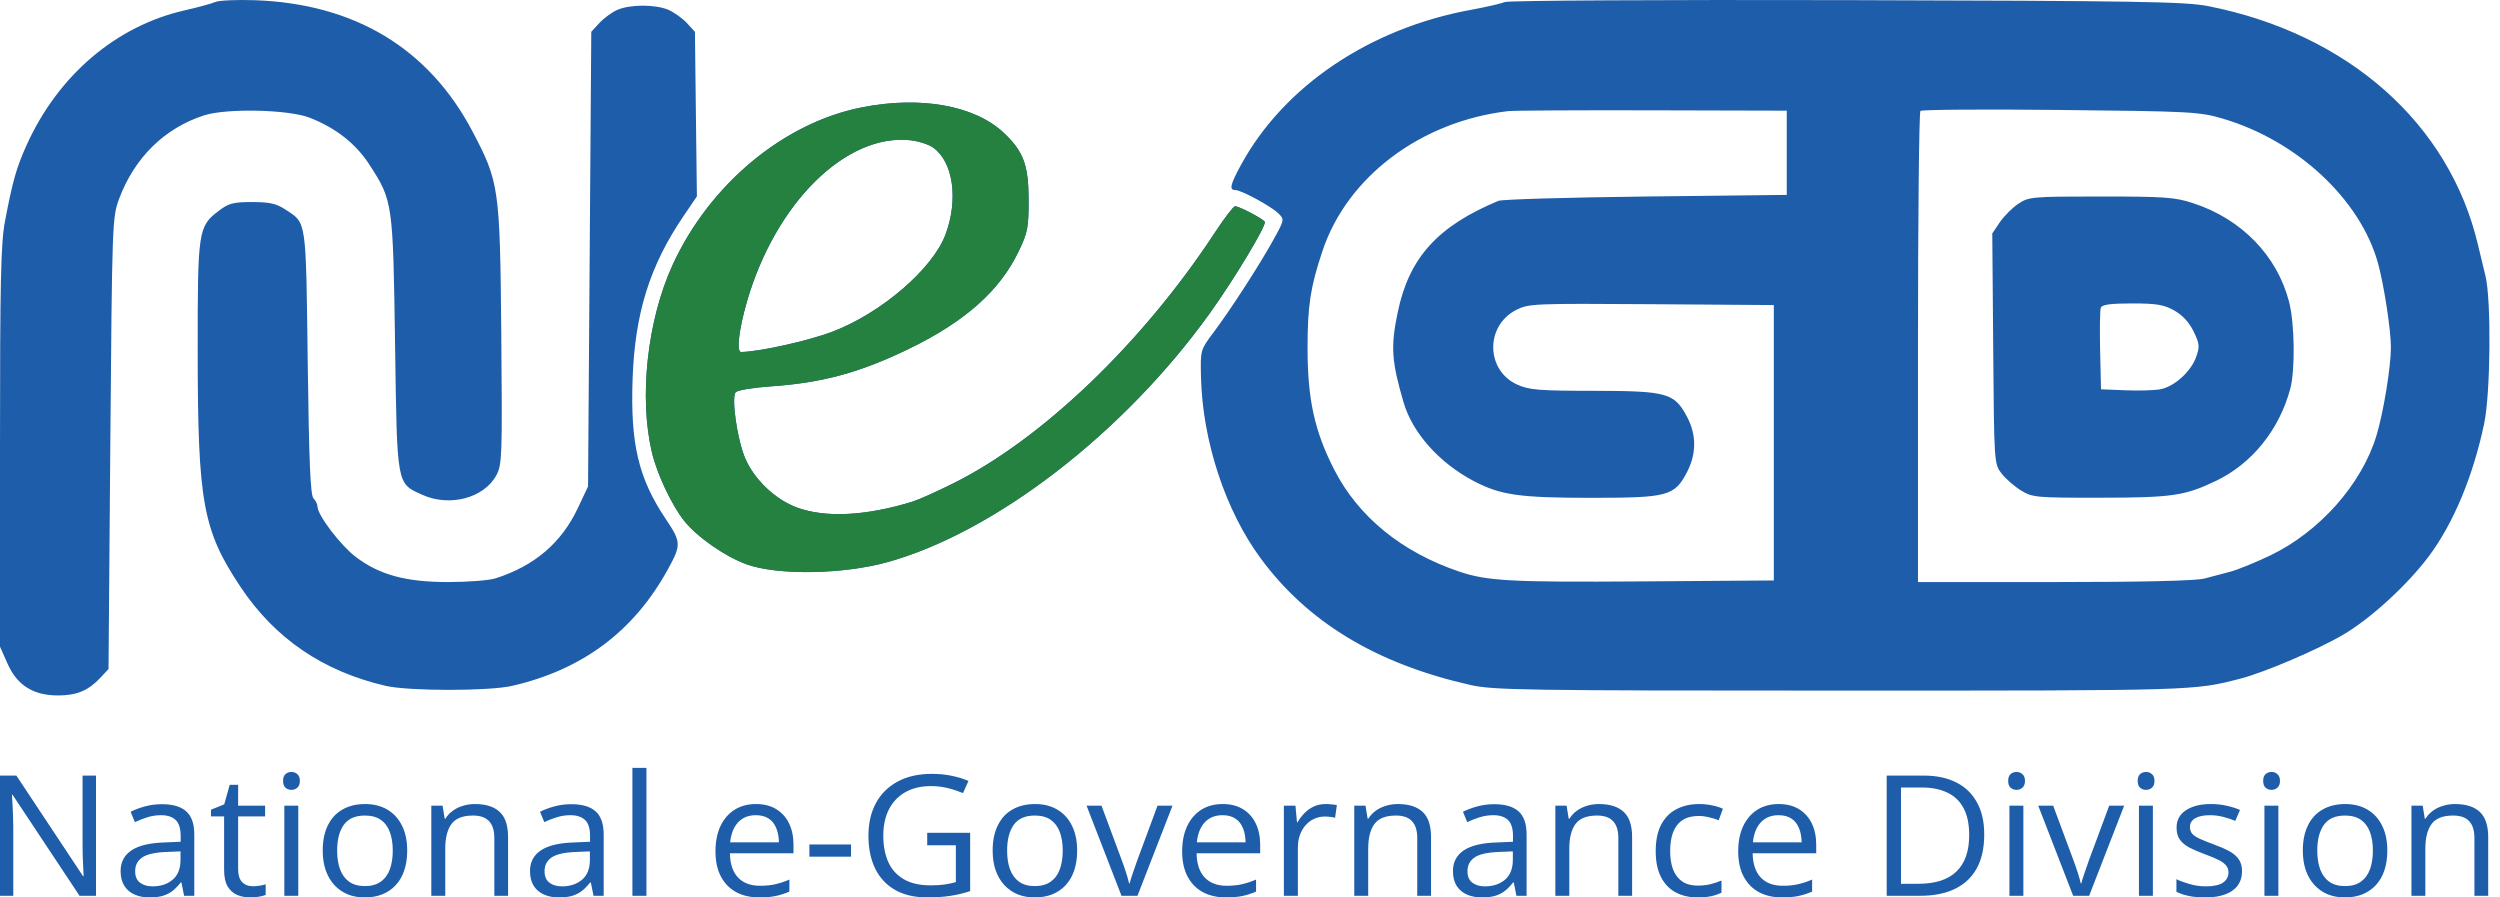 <svg width="78" height="28" viewBox="0 0 78 28" fill="none" xmlns="http://www.w3.org/2000/svg">
<path fill-rule="evenodd" clip-rule="evenodd" d="M6.722 0.061C6.611 0.11 6.179 0.228 5.762 0.323C3.62 0.81 1.814 2.349 0.83 4.527C0.514 5.226 0.395 5.646 0.156 6.9C0.026 7.582 0 8.756 0 13.947V20.176L0.237 20.71C0.536 21.383 1.039 21.698 1.813 21.698C2.395 21.698 2.758 21.546 3.134 21.144L3.386 20.873L3.442 13.831C3.497 6.96 3.504 6.774 3.714 6.209C4.194 4.921 5.133 3.997 6.368 3.599C7.074 3.372 9.008 3.416 9.663 3.673C10.49 3.999 11.104 4.483 11.534 5.15C12.254 6.263 12.263 6.327 12.326 10.735C12.39 15.185 12.37 15.072 13.174 15.437C14.029 15.825 15.106 15.54 15.488 14.824C15.665 14.493 15.674 14.22 15.64 10.427C15.599 5.853 15.575 5.682 14.737 4.092C13.371 1.502 11.055 0.111 7.935 0.006C7.379 -0.012 6.833 0.012 6.722 0.061ZM46.953 0.063C46.842 0.11 46.364 0.22 45.892 0.307C42.733 0.886 40.063 2.685 38.724 5.136C38.384 5.759 38.344 5.929 38.539 5.929C38.725 5.929 39.642 6.424 39.877 6.651C40.079 6.846 40.079 6.848 39.734 7.475C39.304 8.256 38.407 9.644 37.863 10.37C37.452 10.919 37.451 10.921 37.471 11.766C37.518 13.756 38.229 15.919 39.327 17.412C40.797 19.412 42.931 20.703 45.865 21.369C46.588 21.532 47.503 21.547 57.466 21.547C68.536 21.547 68.447 21.549 69.899 21.174C70.662 20.977 72.325 20.265 73.122 19.794C73.98 19.287 75.113 18.246 75.782 17.352C76.548 16.328 77.161 14.857 77.506 13.216C77.706 12.266 77.731 9.358 77.546 8.608C77.478 8.33 77.374 7.898 77.315 7.648C76.424 3.854 73.262 1.054 68.896 0.191C68.186 0.051 66.714 0.027 57.617 0.004C51.863 -0.01 47.064 0.016 46.953 0.063ZM19.256 0.31C19.09 0.384 18.839 0.568 18.7 0.719L18.448 0.992L18.397 8.085L18.347 15.178L18.026 15.858C17.514 16.941 16.674 17.657 15.459 18.045C15.26 18.108 14.597 18.16 13.984 18.16C12.66 18.16 11.836 17.936 11.095 17.372C10.625 17.015 9.906 16.069 9.906 15.806C9.906 15.733 9.849 15.617 9.78 15.547C9.685 15.452 9.641 14.405 9.601 11.307C9.544 6.805 9.568 6.972 8.914 6.543C8.622 6.351 8.414 6.304 7.867 6.304C7.281 6.304 7.134 6.342 6.826 6.577C6.183 7.068 6.166 7.182 6.168 10.97C6.17 15.679 6.328 16.547 7.505 18.312C8.578 19.922 10.073 20.942 12.029 21.398C12.745 21.565 15.25 21.566 15.973 21.4C18.177 20.894 19.78 19.694 20.842 17.756C21.258 16.998 21.254 16.912 20.773 16.195C19.919 14.922 19.666 13.852 19.737 11.825C19.809 9.773 20.271 8.295 21.326 6.742L21.743 6.128L21.712 3.56L21.682 0.992L21.43 0.718C21.291 0.568 21.03 0.382 20.852 0.306C20.442 0.132 19.653 0.134 19.256 0.31ZM26.878 3.352C24.438 3.838 22.132 5.762 20.984 8.27C20.196 9.993 19.932 12.392 20.34 14.117C20.499 14.787 20.962 15.768 21.345 16.247C21.757 16.762 22.626 17.367 23.302 17.609C24.271 17.956 26.311 17.922 27.697 17.536C31.051 16.6 35.06 13.508 37.73 9.794C38.501 8.723 39.524 7.023 39.461 6.92C39.399 6.821 38.662 6.435 38.533 6.435C38.484 6.435 38.198 6.809 37.897 7.268C35.643 10.701 32.508 13.705 29.743 15.081C29.229 15.337 28.66 15.592 28.48 15.648C27.029 16.097 25.764 16.163 24.87 15.837C24.194 15.589 23.538 14.968 23.252 14.304C23.003 13.725 22.812 12.407 22.953 12.238C23.006 12.175 23.492 12.093 24.033 12.056C25.648 11.946 26.828 11.626 28.354 10.886C30.106 10.036 31.188 9.076 31.778 7.85C32.064 7.255 32.094 7.102 32.093 6.232C32.091 5.152 31.932 4.723 31.319 4.146C30.408 3.288 28.717 2.985 26.878 3.352ZM55.747 4.767V6.081L51.35 6.131C48.932 6.159 46.862 6.22 46.751 6.266C44.852 7.058 43.966 8.037 43.611 9.734C43.385 10.815 43.413 11.256 43.79 12.55C44.067 13.502 44.901 14.439 45.972 15.004C46.817 15.449 47.395 15.532 49.662 15.532C52.036 15.532 52.245 15.476 52.633 14.733C52.932 14.161 52.934 13.568 52.636 13.006C52.242 12.26 52.016 12.197 49.734 12.194C48.015 12.192 47.707 12.167 47.339 12C46.353 11.553 46.335 10.165 47.307 9.669C47.691 9.473 47.865 9.466 51.526 9.491L55.343 9.518V13.814V18.11L51.199 18.14C47.16 18.169 46.403 18.128 45.538 17.837C43.745 17.235 42.383 16.127 41.632 14.661C41.011 13.45 40.793 12.452 40.796 10.832C40.798 9.521 40.887 8.949 41.262 7.827C42.035 5.514 44.329 3.788 47.054 3.467C47.221 3.447 49.245 3.436 51.552 3.442L55.747 3.453V4.767ZM69.343 3.699C71.664 4.381 73.636 6.213 74.191 8.204C74.377 8.868 74.596 10.291 74.596 10.832C74.596 11.452 74.364 12.869 74.144 13.595C73.682 15.114 72.365 16.597 70.823 17.334C70.37 17.55 69.818 17.775 69.596 17.834C69.373 17.893 69.004 17.991 68.775 18.051C68.509 18.121 66.823 18.16 64.1 18.16H59.841V10.848C59.841 6.827 59.875 3.503 59.917 3.461C59.958 3.42 61.926 3.406 64.289 3.431C68.347 3.473 68.627 3.488 69.343 3.699ZM29.112 4.603C29.74 5.046 29.908 6.22 29.501 7.315C29.103 8.386 27.5 9.765 25.978 10.347C25.232 10.632 23.684 10.977 23.123 10.982C22.971 10.984 23.053 10.278 23.304 9.411C24.197 6.33 26.395 4.159 28.404 4.375C28.654 4.402 28.973 4.505 29.112 4.603ZM62.967 6.361C62.779 6.488 62.521 6.747 62.392 6.937L62.159 7.284L62.188 10.88C62.217 14.47 62.217 14.476 62.452 14.777C62.581 14.942 62.854 15.179 63.058 15.304C63.412 15.52 63.53 15.531 65.502 15.529C67.772 15.527 68.159 15.471 69.135 15.005C70.257 14.47 71.111 13.414 71.455 12.134C71.614 11.544 71.594 10.085 71.417 9.409C71.044 7.974 69.935 6.834 68.434 6.342C67.863 6.154 67.55 6.131 65.551 6.131C63.385 6.131 63.296 6.139 62.967 6.361ZM67.838 9.688C68.094 9.831 68.304 10.06 68.441 10.342C68.628 10.729 68.636 10.814 68.518 11.143C68.352 11.601 67.834 12.066 67.399 12.146C67.217 12.18 66.727 12.194 66.311 12.177L65.552 12.146L65.524 10.939C65.508 10.275 65.518 9.672 65.546 9.599C65.582 9.504 65.853 9.467 66.521 9.467C67.284 9.467 67.514 9.506 67.838 9.688Z" fill="#1E5DAA"/>
<path d="M2.995 27.949H2.482L0.393 24.798H0.372C0.377 24.882 0.383 24.978 0.39 25.086C0.397 25.192 0.403 25.305 0.406 25.427C0.411 25.547 0.414 25.669 0.414 25.794V27.949H0V24.198H0.511L2.592 27.338H2.61C2.607 27.278 2.602 27.194 2.597 27.084C2.592 26.973 2.587 26.854 2.581 26.728C2.578 26.599 2.576 26.48 2.576 26.371V24.198H2.995V27.949ZM5.05 25.091C5.392 25.091 5.647 25.166 5.813 25.317C5.979 25.467 6.062 25.707 6.062 26.038V27.949H5.744L5.661 27.533H5.64C5.559 27.636 5.475 27.722 5.388 27.792C5.301 27.861 5.199 27.913 5.084 27.949C4.971 27.983 4.831 28 4.665 28C4.49 28 4.335 27.97 4.198 27.91C4.064 27.851 3.957 27.76 3.879 27.638C3.802 27.517 3.763 27.363 3.763 27.177C3.763 26.896 3.877 26.681 4.104 26.53C4.331 26.38 4.677 26.297 5.142 26.284L5.637 26.263V26.091C5.637 25.849 5.584 25.678 5.477 25.581C5.371 25.483 5.22 25.434 5.026 25.434C4.876 25.434 4.733 25.456 4.597 25.499C4.46 25.541 4.331 25.592 4.209 25.65L4.075 25.327C4.204 25.262 4.353 25.206 4.521 25.16C4.688 25.114 4.865 25.091 5.05 25.091ZM5.632 26.563L5.194 26.581C4.836 26.595 4.584 26.652 4.437 26.753C4.29 26.854 4.217 26.997 4.217 27.182C4.217 27.343 4.266 27.461 4.366 27.538C4.466 27.615 4.598 27.654 4.762 27.654C5.017 27.654 5.226 27.584 5.388 27.446C5.551 27.307 5.632 27.1 5.632 26.823V26.563ZM7.886 27.651C7.957 27.651 8.031 27.645 8.106 27.633C8.181 27.621 8.242 27.607 8.289 27.59V27.921C8.238 27.943 8.168 27.962 8.077 27.977C7.988 27.992 7.9 28 7.815 28C7.663 28 7.525 27.974 7.401 27.923C7.277 27.87 7.177 27.781 7.102 27.656C7.029 27.532 6.992 27.359 6.992 27.138V25.471H6.583V25.263L6.995 25.096L7.168 24.485H7.43V25.137H8.271V25.471H7.43V27.125C7.43 27.301 7.471 27.433 7.553 27.52C7.637 27.608 7.748 27.651 7.886 27.651ZM9.306 25.137V27.949H8.871V25.137H9.306ZM9.094 24.085C9.165 24.085 9.226 24.108 9.277 24.154C9.33 24.199 9.356 24.269 9.356 24.365C9.356 24.459 9.33 24.529 9.277 24.575C9.226 24.621 9.165 24.644 9.094 24.644C9.019 24.644 8.956 24.621 8.905 24.575C8.856 24.529 8.832 24.459 8.832 24.365C8.832 24.269 8.856 24.199 8.905 24.154C8.956 24.108 9.019 24.085 9.094 24.085ZM12.705 26.538C12.705 26.769 12.674 26.975 12.613 27.156C12.552 27.337 12.464 27.49 12.348 27.615C12.233 27.74 12.094 27.836 11.929 27.903C11.767 27.968 11.582 28 11.376 28C11.184 28 11.008 27.968 10.847 27.903C10.688 27.836 10.55 27.74 10.433 27.615C10.318 27.49 10.228 27.337 10.163 27.156C10.1 26.975 10.069 26.769 10.069 26.538C10.069 26.23 10.122 25.968 10.228 25.753C10.335 25.535 10.487 25.37 10.684 25.258C10.884 25.143 11.12 25.086 11.395 25.086C11.657 25.086 11.886 25.143 12.081 25.258C12.279 25.372 12.431 25.538 12.54 25.755C12.65 25.971 12.705 26.232 12.705 26.538ZM10.519 26.538C10.519 26.764 10.55 26.959 10.611 27.125C10.672 27.291 10.767 27.419 10.894 27.51C11.022 27.601 11.186 27.646 11.387 27.646C11.586 27.646 11.749 27.601 11.877 27.51C12.006 27.419 12.101 27.291 12.162 27.125C12.224 26.959 12.254 26.764 12.254 26.538C12.254 26.314 12.224 26.12 12.162 25.958C12.101 25.794 12.007 25.667 11.879 25.578C11.752 25.489 11.587 25.445 11.384 25.445C11.085 25.445 10.866 25.541 10.726 25.735C10.588 25.928 10.519 26.196 10.519 26.538ZM14.817 25.086C15.158 25.086 15.416 25.168 15.59 25.332C15.765 25.494 15.852 25.756 15.852 26.117V27.949H15.423V26.145C15.423 25.911 15.367 25.736 15.258 25.619C15.149 25.503 14.982 25.445 14.757 25.445C14.439 25.445 14.215 25.533 14.086 25.709C13.957 25.885 13.892 26.141 13.892 26.476V27.949H13.457V25.137H13.808L13.874 25.542H13.897C13.959 25.443 14.036 25.36 14.131 25.293C14.225 25.225 14.331 25.174 14.448 25.14C14.565 25.104 14.688 25.086 14.817 25.086ZM17.823 25.091C18.166 25.091 18.42 25.166 18.586 25.317C18.752 25.467 18.835 25.707 18.835 26.038V27.949H18.518L18.434 27.533H18.413C18.332 27.636 18.248 27.722 18.161 27.792C18.074 27.861 17.973 27.913 17.857 27.949C17.744 27.983 17.604 28 17.438 28C17.263 28 17.108 27.97 16.971 27.91C16.837 27.851 16.73 27.76 16.652 27.638C16.575 27.517 16.536 27.363 16.536 27.177C16.536 26.896 16.65 26.681 16.877 26.53C17.104 26.38 17.45 26.297 17.915 26.284L18.41 26.263V26.091C18.41 25.849 18.357 25.678 18.25 25.581C18.144 25.483 17.993 25.434 17.799 25.434C17.649 25.434 17.506 25.456 17.37 25.499C17.233 25.541 17.104 25.592 16.982 25.65L16.848 25.327C16.977 25.262 17.126 25.206 17.294 25.16C17.461 25.114 17.638 25.091 17.823 25.091ZM18.405 26.563L17.967 26.581C17.609 26.595 17.357 26.652 17.21 26.753C17.063 26.854 16.99 26.997 16.99 27.182C16.99 27.343 17.04 27.461 17.139 27.538C17.239 27.615 17.371 27.654 17.535 27.654C17.79 27.654 17.999 27.584 18.161 27.446C18.324 27.307 18.405 27.1 18.405 26.823V26.563ZM20.169 27.949H19.731V23.957H20.169V27.949ZM23.588 25.086C23.833 25.086 24.043 25.139 24.218 25.245C24.392 25.351 24.526 25.5 24.619 25.691C24.711 25.881 24.757 26.103 24.757 26.358V26.622H22.773C22.779 26.953 22.863 27.204 23.025 27.377C23.188 27.549 23.416 27.636 23.712 27.636C23.893 27.636 24.054 27.62 24.194 27.587C24.334 27.555 24.479 27.507 24.629 27.443V27.818C24.484 27.881 24.34 27.927 24.197 27.956C24.055 27.986 23.887 28 23.693 28C23.417 28 23.176 27.945 22.97 27.836C22.766 27.725 22.607 27.562 22.493 27.349C22.38 27.135 22.323 26.873 22.323 26.563C22.323 26.261 22.374 25.999 22.477 25.778C22.582 25.556 22.729 25.385 22.918 25.265C23.108 25.145 23.332 25.086 23.588 25.086ZM23.583 25.434C23.351 25.434 23.166 25.509 23.028 25.658C22.89 25.807 22.808 26.014 22.781 26.281H24.301C24.3 26.114 24.273 25.966 24.22 25.84C24.169 25.712 24.092 25.612 23.987 25.542C23.882 25.471 23.747 25.434 23.583 25.434ZM25.253 26.728V26.348H26.552V26.728H25.253ZM28.929 25.984H30.269V27.803C30.068 27.869 29.861 27.919 29.648 27.951C29.436 27.984 29.199 28 28.937 28C28.539 28 28.203 27.922 27.928 27.767C27.656 27.611 27.449 27.39 27.307 27.102C27.166 26.813 27.095 26.47 27.095 26.073C27.095 25.685 27.173 25.346 27.328 25.057C27.485 24.768 27.712 24.544 28.007 24.385C28.304 24.224 28.66 24.144 29.076 24.144C29.289 24.144 29.491 24.164 29.682 24.203C29.874 24.241 30.052 24.295 30.216 24.365L30.046 24.744C29.904 24.685 29.748 24.633 29.577 24.59C29.407 24.548 29.232 24.526 29.05 24.526C28.737 24.526 28.469 24.59 28.245 24.716C28.024 24.843 27.853 25.021 27.734 25.252C27.617 25.483 27.559 25.757 27.559 26.073C27.559 26.386 27.61 26.659 27.713 26.892C27.817 27.123 27.977 27.302 28.196 27.431C28.414 27.559 28.695 27.623 29.04 27.623C29.212 27.623 29.361 27.614 29.485 27.595C29.609 27.574 29.722 27.55 29.823 27.523V26.373H28.929V25.984ZM33.607 26.538C33.607 26.769 33.577 26.975 33.516 27.156C33.455 27.337 33.366 27.49 33.251 27.615C33.136 27.74 32.996 27.836 32.832 27.903C32.669 27.968 32.485 28 32.279 28C32.087 28 31.91 27.968 31.749 27.903C31.59 27.836 31.452 27.74 31.335 27.615C31.22 27.49 31.13 27.337 31.065 27.156C31.002 26.975 30.971 26.769 30.971 26.538C30.971 26.23 31.024 25.968 31.131 25.753C31.237 25.535 31.389 25.37 31.587 25.258C31.786 25.143 32.023 25.086 32.297 25.086C32.559 25.086 32.788 25.143 32.984 25.258C33.181 25.372 33.334 25.538 33.442 25.755C33.552 25.971 33.607 26.232 33.607 26.538ZM31.422 26.538C31.422 26.764 31.452 26.959 31.513 27.125C31.575 27.291 31.669 27.419 31.796 27.51C31.924 27.601 32.088 27.646 32.289 27.646C32.488 27.646 32.652 27.601 32.779 27.51C32.908 27.419 33.004 27.291 33.065 27.125C33.126 26.959 33.157 26.764 33.157 26.538C33.157 26.314 33.126 26.12 33.065 25.958C33.004 25.794 32.909 25.667 32.782 25.578C32.654 25.489 32.489 25.445 32.286 25.445C31.988 25.445 31.768 25.541 31.629 25.735C31.491 25.928 31.422 26.196 31.422 26.538ZM34.991 27.949L33.901 25.137H34.367L34.999 26.838C35.043 26.954 35.087 27.082 35.133 27.223C35.178 27.363 35.209 27.476 35.227 27.561H35.245C35.266 27.476 35.301 27.363 35.35 27.223C35.399 27.081 35.444 26.953 35.484 26.838L36.115 25.137H36.582L35.489 27.949H34.991ZM38.149 25.086C38.394 25.086 38.603 25.139 38.778 25.245C38.953 25.351 39.086 25.5 39.179 25.691C39.271 25.881 39.318 26.103 39.318 26.358V26.622H37.334C37.339 26.953 37.423 27.204 37.586 27.377C37.748 27.549 37.977 27.636 38.272 27.636C38.454 27.636 38.614 27.62 38.754 27.587C38.894 27.555 39.039 27.507 39.189 27.443V27.818C39.044 27.881 38.9 27.927 38.757 27.956C38.615 27.986 38.448 28 38.254 28C37.978 28 37.737 27.945 37.531 27.836C37.326 27.725 37.167 27.562 37.053 27.349C36.94 27.135 36.883 26.873 36.883 26.563C36.883 26.261 36.935 25.999 37.038 25.778C37.143 25.556 37.289 25.385 37.478 25.265C37.669 25.145 37.892 25.086 38.149 25.086ZM38.144 25.434C37.911 25.434 37.726 25.509 37.588 25.658C37.45 25.807 37.368 26.014 37.342 26.281H38.862C38.86 26.114 38.833 25.966 38.781 25.84C38.73 25.712 38.652 25.612 38.547 25.542C38.442 25.471 38.308 25.434 38.144 25.434ZM41.362 25.086C41.419 25.086 41.48 25.089 41.543 25.096C41.606 25.101 41.661 25.109 41.71 25.119L41.655 25.514C41.608 25.502 41.556 25.493 41.498 25.486C41.441 25.479 41.386 25.476 41.336 25.476C41.22 25.476 41.111 25.499 41.008 25.545C40.907 25.589 40.818 25.654 40.741 25.74C40.664 25.824 40.604 25.925 40.56 26.045C40.516 26.163 40.494 26.295 40.494 26.44V27.949H40.057V25.137H40.418L40.466 25.655H40.484C40.543 25.551 40.615 25.456 40.699 25.37C40.783 25.283 40.88 25.214 40.99 25.163C41.102 25.111 41.226 25.086 41.362 25.086ZM43.613 25.086C43.954 25.086 44.211 25.168 44.386 25.332C44.561 25.494 44.648 25.756 44.648 26.117V27.949H44.218V26.145C44.218 25.911 44.163 25.736 44.053 25.619C43.945 25.503 43.778 25.445 43.553 25.445C43.235 25.445 43.011 25.533 42.882 25.709C42.752 25.885 42.688 26.141 42.688 26.476V27.949H42.253V25.137H42.604L42.67 25.542H42.693C42.754 25.443 42.832 25.36 42.926 25.293C43.021 25.225 43.126 25.174 43.243 25.14C43.361 25.104 43.484 25.086 43.613 25.086ZM46.619 25.091C46.961 25.091 47.215 25.166 47.382 25.317C47.547 25.467 47.63 25.707 47.63 26.038V27.949H47.313L47.23 27.533H47.209C47.128 27.636 47.044 27.722 46.957 27.792C46.87 27.861 46.768 27.913 46.653 27.949C46.539 27.983 46.4 28 46.234 28C46.059 28 45.904 27.97 45.767 27.91C45.633 27.851 45.526 27.76 45.447 27.638C45.371 27.517 45.332 27.363 45.332 27.177C45.332 26.896 45.446 26.681 45.673 26.53C45.9 26.38 46.246 26.297 46.711 26.284L47.206 26.263V26.091C47.206 25.849 47.153 25.678 47.046 25.581C46.94 25.483 46.789 25.434 46.595 25.434C46.445 25.434 46.302 25.456 46.166 25.499C46.029 25.541 45.9 25.592 45.778 25.65L45.644 25.327C45.773 25.262 45.922 25.206 46.09 25.16C46.257 25.114 46.434 25.091 46.619 25.091ZM47.201 26.563L46.763 26.581C46.405 26.595 46.152 26.652 46.006 26.753C45.859 26.854 45.785 26.997 45.785 27.182C45.785 27.343 45.835 27.461 45.935 27.538C46.035 27.615 46.166 27.654 46.331 27.654C46.586 27.654 46.794 27.584 46.957 27.446C47.119 27.307 47.201 27.1 47.201 26.823V26.563ZM49.887 25.086C50.227 25.086 50.485 25.168 50.66 25.332C50.835 25.494 50.922 25.756 50.922 26.117V27.949H50.492V26.145C50.492 25.911 50.437 25.736 50.327 25.619C50.219 25.503 50.052 25.445 49.827 25.445C49.509 25.445 49.285 25.533 49.156 25.709C49.026 25.885 48.962 26.141 48.962 26.476V27.949H48.527V25.137H48.878L48.943 25.542H48.967C49.028 25.443 49.106 25.36 49.2 25.293C49.295 25.225 49.4 25.174 49.517 25.14C49.634 25.104 49.758 25.086 49.887 25.086ZM52.969 28C52.71 28 52.482 27.948 52.285 27.844C52.087 27.739 51.934 27.58 51.824 27.366C51.714 27.153 51.658 26.883 51.658 26.558C51.658 26.218 51.716 25.94 51.831 25.724C51.948 25.507 52.109 25.346 52.314 25.242C52.518 25.138 52.75 25.086 53.011 25.086C53.154 25.086 53.292 25.1 53.425 25.129C53.559 25.157 53.669 25.192 53.755 25.234L53.624 25.591C53.537 25.557 53.435 25.526 53.32 25.499C53.206 25.471 53.1 25.458 53 25.458C52.801 25.458 52.635 25.5 52.502 25.583C52.371 25.667 52.273 25.79 52.206 25.953C52.142 26.115 52.109 26.315 52.109 26.553C52.109 26.781 52.141 26.975 52.203 27.136C52.268 27.296 52.363 27.419 52.489 27.505C52.617 27.589 52.776 27.631 52.966 27.631C53.118 27.631 53.255 27.615 53.378 27.584C53.5 27.552 53.611 27.514 53.71 27.472V27.851C53.614 27.899 53.507 27.936 53.388 27.962C53.271 27.987 53.131 28 52.969 28ZM55.498 25.086C55.742 25.086 55.952 25.139 56.127 25.245C56.301 25.351 56.435 25.5 56.528 25.691C56.62 25.881 56.666 26.103 56.666 26.358V26.622H54.683C54.688 26.953 54.772 27.204 54.934 27.377C55.097 27.549 55.326 27.636 55.621 27.636C55.803 27.636 55.963 27.62 56.103 27.587C56.243 27.555 56.388 27.507 56.538 27.443V27.818C56.393 27.881 56.249 27.927 56.106 27.956C55.964 27.986 55.796 28 55.602 28C55.327 28 55.085 27.945 54.879 27.836C54.675 27.725 54.516 27.562 54.402 27.349C54.289 27.135 54.232 26.873 54.232 26.563C54.232 26.261 54.283 25.999 54.386 25.778C54.491 25.556 54.638 25.385 54.827 25.265C55.017 25.145 55.241 25.086 55.498 25.086ZM55.492 25.434C55.26 25.434 55.075 25.509 54.937 25.658C54.799 25.807 54.717 26.014 54.691 26.281H56.211C56.209 26.114 56.182 25.966 56.129 25.84C56.079 25.712 56.001 25.612 55.896 25.542C55.791 25.471 55.657 25.434 55.492 25.434ZM61.908 26.038C61.908 26.46 61.829 26.813 61.672 27.097C61.515 27.379 61.287 27.592 60.988 27.736C60.691 27.878 60.33 27.949 59.906 27.949H58.865V24.198H60.021C60.41 24.198 60.746 24.268 61.027 24.408C61.309 24.547 61.525 24.753 61.677 25.027C61.831 25.299 61.908 25.636 61.908 26.038ZM61.439 26.053C61.439 25.716 61.381 25.438 61.266 25.219C61.152 25 60.984 24.838 60.763 24.732C60.542 24.624 60.273 24.57 59.953 24.57H59.311V27.574H59.853C60.381 27.574 60.777 27.447 61.04 27.192C61.306 26.937 61.439 26.557 61.439 26.053ZM63.129 25.137V27.949H62.694V25.137H63.129ZM62.917 24.085C62.988 24.085 63.05 24.108 63.1 24.154C63.153 24.199 63.179 24.269 63.179 24.365C63.179 24.459 63.153 24.529 63.1 24.575C63.05 24.621 62.988 24.644 62.917 24.644C62.842 24.644 62.779 24.621 62.728 24.575C62.679 24.529 62.655 24.459 62.655 24.365C62.655 24.269 62.679 24.199 62.728 24.154C62.779 24.108 62.842 24.085 62.917 24.085ZM64.683 27.949L63.593 25.137H64.059L64.691 26.838C64.735 26.954 64.779 27.082 64.825 27.223C64.87 27.363 64.901 27.476 64.919 27.561H64.937C64.958 27.476 64.993 27.363 65.042 27.223C65.091 27.081 65.136 26.953 65.176 26.838L65.807 25.137H66.274L65.181 27.949H64.683ZM67.17 25.137V27.949H66.735V25.137H67.17ZM66.958 24.085C67.029 24.085 67.091 24.108 67.141 24.154C67.194 24.199 67.22 24.269 67.22 24.365C67.22 24.459 67.194 24.529 67.141 24.575C67.091 24.621 67.029 24.644 66.958 24.644C66.883 24.644 66.82 24.621 66.769 24.575C66.72 24.529 66.696 24.459 66.696 24.365C66.696 24.269 66.72 24.199 66.769 24.154C66.82 24.108 66.883 24.085 66.958 24.085ZM69.951 27.179C69.951 27.359 69.904 27.51 69.812 27.633C69.721 27.755 69.59 27.846 69.419 27.908C69.249 27.969 69.046 28 68.811 28C68.61 28 68.436 27.985 68.289 27.954C68.142 27.923 68.014 27.88 67.904 27.823V27.431C68.021 27.487 68.161 27.538 68.323 27.584C68.486 27.631 68.652 27.654 68.821 27.654C69.069 27.654 69.249 27.614 69.361 27.536C69.473 27.457 69.529 27.35 69.529 27.215C69.529 27.138 69.506 27.07 69.461 27.012C69.417 26.953 69.343 26.895 69.238 26.84C69.133 26.784 68.988 26.723 68.803 26.656C68.619 26.587 68.46 26.52 68.326 26.453C68.193 26.385 68.09 26.302 68.017 26.204C67.945 26.107 67.909 25.98 67.909 25.825C67.909 25.587 68.007 25.405 68.203 25.278C68.4 25.15 68.659 25.086 68.978 25.086C69.151 25.086 69.313 25.103 69.463 25.137C69.615 25.169 69.757 25.214 69.888 25.27L69.741 25.612C69.622 25.562 69.496 25.52 69.361 25.486C69.226 25.452 69.089 25.434 68.95 25.434C68.749 25.434 68.594 25.467 68.486 25.532C68.379 25.597 68.326 25.686 68.326 25.799C68.326 25.886 68.35 25.958 68.399 26.014C68.45 26.071 68.53 26.124 68.64 26.173C68.75 26.223 68.895 26.281 69.075 26.348C69.255 26.413 69.411 26.48 69.542 26.551C69.673 26.619 69.773 26.703 69.843 26.802C69.915 26.899 69.951 27.025 69.951 27.179ZM71.085 25.137V27.949H70.65V25.137H71.085ZM70.873 24.085C70.945 24.085 71.006 24.108 71.056 24.154C71.109 24.199 71.135 24.269 71.135 24.365C71.135 24.459 71.109 24.529 71.056 24.575C71.006 24.621 70.945 24.644 70.873 24.644C70.798 24.644 70.735 24.621 70.684 24.575C70.635 24.529 70.611 24.459 70.611 24.365C70.611 24.269 70.635 24.199 70.684 24.154C70.735 24.108 70.798 24.085 70.873 24.085ZM74.484 26.538C74.484 26.769 74.454 26.975 74.393 27.156C74.332 27.337 74.243 27.49 74.128 27.615C74.013 27.74 73.873 27.836 73.709 27.903C73.546 27.968 73.362 28 73.156 28C72.963 28 72.787 27.968 72.626 27.903C72.467 27.836 72.329 27.74 72.212 27.615C72.097 27.49 72.007 27.337 71.942 27.156C71.879 26.975 71.848 26.769 71.848 26.538C71.848 26.23 71.901 25.968 72.008 25.753C72.114 25.535 72.266 25.37 72.464 25.258C72.663 25.143 72.9 25.086 73.174 25.086C73.436 25.086 73.665 25.143 73.861 25.258C74.058 25.372 74.211 25.538 74.319 25.755C74.429 25.971 74.484 26.232 74.484 26.538ZM72.299 26.538C72.299 26.764 72.329 26.959 72.39 27.125C72.452 27.291 72.546 27.419 72.674 27.51C72.801 27.601 72.965 27.646 73.166 27.646C73.365 27.646 73.529 27.601 73.656 27.51C73.785 27.419 73.881 27.291 73.942 27.125C74.003 26.959 74.034 26.764 74.034 26.538C74.034 26.314 74.003 26.12 73.942 25.958C73.881 25.794 73.786 25.667 73.659 25.578C73.531 25.489 73.366 25.445 73.163 25.445C72.865 25.445 72.645 25.541 72.506 25.735C72.368 25.928 72.299 26.196 72.299 26.538ZM76.597 25.086C76.937 25.086 77.195 25.168 77.37 25.332C77.544 25.494 77.632 25.756 77.632 26.117V27.949H77.202V26.145C77.202 25.911 77.147 25.736 77.037 25.619C76.929 25.503 76.762 25.445 76.536 25.445C76.218 25.445 75.995 25.533 75.865 25.709C75.736 25.885 75.671 26.141 75.671 26.476V27.949H75.237V25.137H75.588L75.653 25.542H75.677C75.738 25.443 75.816 25.36 75.91 25.293C76.004 25.225 76.11 25.174 76.227 25.14C76.344 25.104 76.467 25.086 76.597 25.086Z" fill="#1E5DAA"/>
<path fill-rule="evenodd" clip-rule="evenodd" d="M26.878 3.352C24.438 3.838 22.132 5.763 20.984 8.27C20.196 9.993 19.932 12.392 20.34 14.117C20.499 14.787 20.962 15.768 21.345 16.248C21.757 16.762 22.626 17.367 23.302 17.61C24.271 17.957 26.311 17.923 27.697 17.536C31.051 16.601 35.06 13.508 37.73 9.795C38.501 8.724 39.524 7.023 39.461 6.921C39.399 6.821 38.662 6.435 38.533 6.435C38.484 6.435 38.198 6.81 37.897 7.268C35.643 10.701 32.508 13.705 29.743 15.081C29.229 15.337 28.66 15.592 28.48 15.648C27.029 16.097 25.764 16.163 24.87 15.837C24.194 15.59 23.538 14.968 23.252 14.304C23.003 13.725 22.812 12.408 22.953 12.238C23.006 12.175 23.492 12.093 24.033 12.056C25.648 11.946 26.828 11.627 28.354 10.886C30.106 10.036 31.188 9.076 31.778 7.85C32.064 7.255 32.094 7.102 32.093 6.233C32.091 5.152 31.932 4.723 31.319 4.146C30.408 3.288 28.717 2.986 26.878 3.352ZM29.112 4.603C29.74 5.046 29.908 6.22 29.501 7.315C29.103 8.386 27.5 9.765 25.978 10.347C25.232 10.633 23.684 10.977 23.123 10.983C22.971 10.984 23.053 10.279 23.304 9.411C24.197 6.33 26.395 4.16 28.404 4.376C28.654 4.403 28.973 4.505 29.112 4.603Z" fill="#25813F"/>
</svg>
